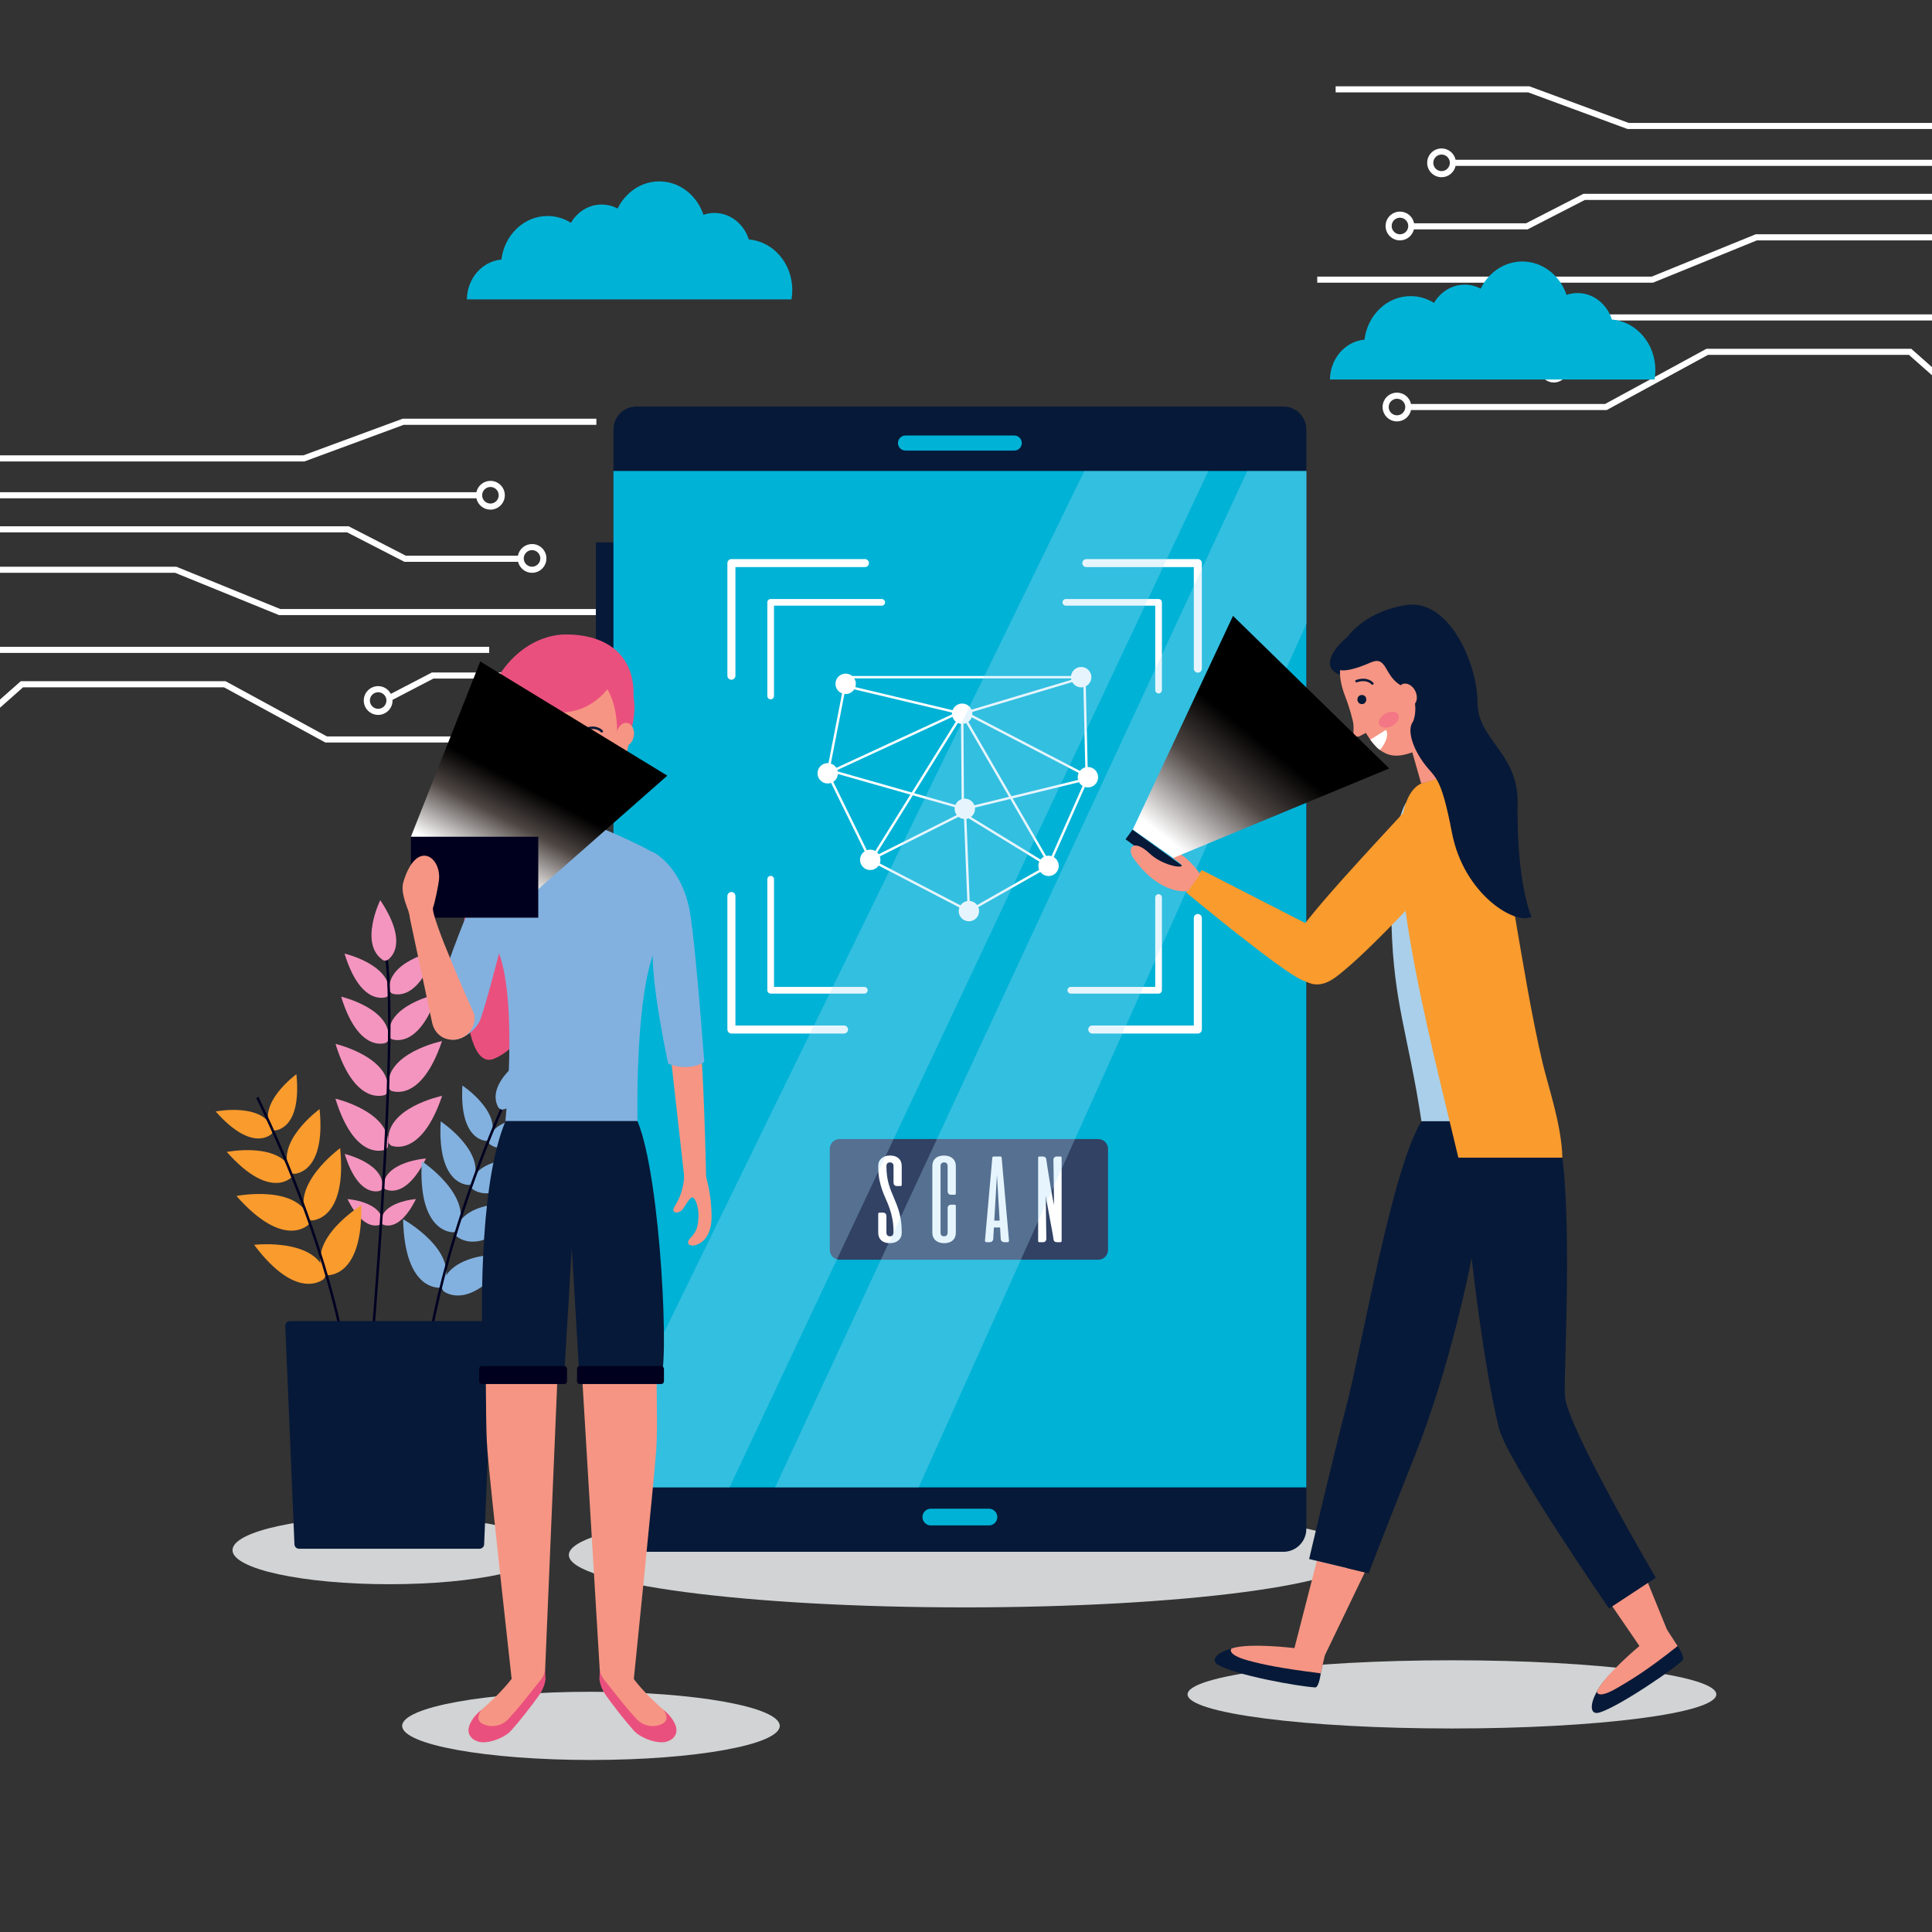 <svg width="425.2" height="425.2" xmlns="http://www.w3.org/2000/svg" xml:space="preserve" version="1.1">
 <rect width="100%" height="100%" fill="#333333" stroke="none"/>
 <defs>
  <linearGradient y2="0.278" x2="0.727" y1="1.106" x1="0.023" id="SVGID_1_">
   <stop stop-color="#FFFFFF" offset="0.195"/>
   <stop stop-color="#4E4643" offset="0.488"/>
   <stop stop-color="#000000" offset="0.696"/>
   <stop stop-color="#000000" offset="0.789"/>
  </linearGradient>
  <linearGradient y2="-0.042" x2="0.806" y1="1.119" x1="0.127" id="SVGID_00000085232896530361715140000003709800068047185077_">
   <stop stop-color="#FFFFFF" offset="0.195"/>
   <stop stop-color="#4E4643" offset="0.366"/>
   <stop stop-color="#000000" offset="0.487"/>
   <stop stop-color="#000000" offset="0.541"/>
  </linearGradient>
 </defs>
 <g>
  <title>Layer 1</title>
  <g id="svg_2">
   <g id="svg_3">
    <polygon id="svg_4" fill="#FFFFFF" points="425.2,27.053 358.441,27.053 336.58,18.99 293.951,18.99 293.951,20.333 336.34,20.333     358.201,28.396 425.2,28.396   "/>
    <path id="svg_5" fill="#FFFFFF" d="m425.2,35.165l-104.845,0c-0.309,-1.424 -1.577,-2.496 -3.094,-2.496c-1.744,0 -3.164,1.421 -3.164,3.167c0,1.747 1.42,3.167 3.164,3.167c1.517,0 2.785,-1.071 3.094,-2.496l104.845,0l0,-1.342zm-107.938,2.496c-1.004,0 -1.82,-0.819 -1.82,-1.825c0,-1.005 0.816,-1.824 1.82,-1.824c1.008,0 1.826,0.819 1.826,1.824c0,1.006 -0.818,1.825 -1.826,1.825z"/>
    <path id="svg_6" fill="#FFFFFF" d="m307.514,78.888l-12.147,0l0,1.342l12.553,0l6.072,-4.046l15.826,0l9.004,4.688c-0.002,0.046 -0.015,0.091 -0.015,0.138c0,1.747 1.421,3.168 3.167,3.168c1.747,0 3.168,-1.421 3.168,-3.168c0,-1.746 -1.421,-3.166 -3.168,-3.166c-1.215,0 -2.26,0.696 -2.791,1.702l-9.037,-4.705l-16.561,0l-6.071,4.047zm34.461,0.3c1.006,0 1.824,0.818 1.824,1.823c0,1.007 -0.818,1.826 -1.824,1.826c-1.006,0 -1.824,-0.819 -1.824,-1.826c-0.001,-1.006 0.818,-1.823 1.824,-1.823z"/>
    <path id="svg_7" fill="#FFFFFF" d="m425.2,42.661l-76.722,0l-12.609,6.479l-24.654,0c-0.281,-1.461 -1.564,-2.569 -3.107,-2.569c-1.746,0 -3.166,1.421 -3.166,3.167c0,1.747 1.42,3.167 3.166,3.167c1.49,0 2.733,-1.036 3.07,-2.423l25.018,0l12.607,-6.478l76.397,0l0,-1.343zm-117.093,8.901c-1.006,0 -1.824,-0.818 -1.824,-1.825c0,-1.006 0.818,-1.825 1.824,-1.825c1.007,0 1.826,0.819 1.826,1.825c0.001,1.007 -0.819,1.825 -1.826,1.825z"/>
    <polygon id="svg_8" fill="#FFFFFF" points="425.2,51.562 386.395,51.562 363.522,60.872 289.903,60.872 289.903,62.215     363.785,62.215 386.658,52.904 425.2,52.904   "/>
    <rect id="svg_9" fill="#FFFFFF" height="1.343" width="107.666" y="69.191" x="317.534"/>
    <path id="svg_10" fill="#FFFFFF" d="m425.2,80.799l-4.565,-4.037l-45.078,0l-22.304,12.145l-42.71,0c-0.309,-1.424 -1.575,-2.494 -3.09,-2.494c-1.747,0 -3.168,1.419 -3.168,3.165c0,1.747 1.421,3.167 3.168,3.167c1.516,0 2.781,-1.071 3.09,-2.496l43.052,0l22.304,-12.146l44.227,0l5.075,4.487l0,-1.791l-0.001,0zm-117.747,10.604c-1.006,0 -1.824,-0.818 -1.824,-1.824c0,-1.005 0.818,-1.823 1.824,-1.823c1.005,0 1.822,0.818 1.822,1.823c0,1.006 -0.817,1.824 -1.822,1.824z"/>
   </g>
   <g id="svg_11">
    <polygon id="svg_12" fill="#FFFFFF" points="0,100.214 66.759,100.214 88.62,92.151 131.249,92.151 131.249,93.494 88.86,93.494     66.999,101.557 0,101.557   "/>
    <path id="svg_13" fill="#FFFFFF" d="m0,109.669l104.845,0c0.309,1.425 1.577,2.496 3.094,2.496c1.744,0 3.164,-1.421 3.164,-3.167s-1.42,-3.167 -3.164,-3.167c-1.517,0 -2.785,1.071 -3.094,2.496l-104.845,0l0,1.342zm106.112,-0.672c0,-1.005 0.818,-1.824 1.826,-1.824c1.004,0 1.82,0.819 1.82,1.824c0,1.006 -0.816,1.825 -1.82,1.825c-1.007,0 -1.826,-0.819 -1.826,-1.825z"/>
    <path id="svg_14" fill="#FFFFFF" d="m111.614,148.002l-16.56,0l-9.037,4.705c-0.531,-1.006 -1.576,-1.702 -2.791,-1.702c-1.747,0 -3.168,1.42 -3.168,3.166c0,1.747 1.421,3.168 3.168,3.168c1.746,0 3.167,-1.421 3.167,-3.168c0,-0.047 -0.013,-0.092 -0.015,-0.138l9.004,-4.688l15.826,0l6.072,4.046l12.553,0l0,-1.342l-12.146,0l-6.073,-4.047zm-26.564,6.169c0,1.007 -0.818,1.826 -1.824,1.826c-1.006,0 -1.824,-0.819 -1.824,-1.826c0,-1.005 0.818,-1.823 1.824,-1.823c1.005,0.001 1.824,0.819 1.824,1.823z"/>
    <path id="svg_15" fill="#FFFFFF" d="m0,117.165l76.397,0l12.607,6.478l25.018,0c0.337,1.387 1.58,2.423 3.07,2.423c1.746,0 3.166,-1.42 3.166,-3.167c0,-1.746 -1.42,-3.167 -3.166,-3.167c-1.543,0 -2.826,1.108 -3.107,2.569l-24.654,0l-12.609,-6.479l-76.722,0l0,1.343zm115.267,5.733c0,-1.006 0.819,-1.825 1.826,-1.825c1.006,0 1.824,0.819 1.824,1.825c0,1.006 -0.818,1.825 -1.824,1.825c-1.007,0 -1.826,-0.818 -1.826,-1.825z"/>
    <polygon id="svg_16" fill="#FFFFFF" points="0,124.723 38.806,124.723 61.679,134.033 135.297,134.033 135.297,135.376 61.415,135.376     38.542,126.065 0,126.065   "/>
    <rect id="svg_17" fill="#FFFFFF" height="1.343" width="107.666" y="142.352" x="0"/>
    <path id="svg_18" fill="#FFFFFF" d="m0,155.753l5.075,-4.487l44.227,0l22.304,12.146l43.052,0c0.309,1.424 1.574,2.496 3.09,2.496c1.747,0 3.168,-1.42 3.168,-3.167c0,-1.746 -1.421,-3.165 -3.168,-3.165c-1.515,0 -2.781,1.07 -3.09,2.494l-42.71,0l-22.304,-12.145l-45.079,0l-4.565,4.035l0,1.793zm115.925,6.987c0,-1.005 0.817,-1.823 1.822,-1.823c1.006,0 1.824,0.818 1.824,1.823c0,1.006 -0.818,1.824 -1.824,1.824c-1.005,0 -1.822,-0.818 -1.822,-1.824z"/>
   </g>
   <path id="svg_19" fill="#D1D3D4" d="m299.4,342.223c0,6.37 -38.996,11.535 -87.103,11.535c-48.105,0 -87.104,-5.165 -87.104,-11.535c0,-6.372 38.998,-11.537 87.104,-11.537c48.107,0 87.103,5.166 87.103,11.537z"/>
   <g id="svg_20">
    <rect id="svg_21" fill="#071938" height="32.484" width="7.418" y="119.364" x="131.139"/>
    <rect id="svg_22" fill="#071938" height="16.242" width="7.418" y="159.01" x="131.139"/>
    <path id="svg_23" fill="#071938" d="m287.502,336.479c0,2.789 -2.256,5.043 -5.047,5.043l-142.4,0c-2.789,0 -5.047,-2.255 -5.047,-5.043l0,-241.965c0,-2.783 2.258,-5.041 5.047,-5.041l142.4,0c2.791,0 5.047,2.258 5.047,5.041l0,241.965z"/>
    <rect id="svg_24" fill="#00B2D6" height="223.691" width="152.494" y="103.656" x="135.008"/>
    <g id="svg_25">
     <g id="svg_26">
      <path id="svg_27" fill="#00B2D6" d="m224.883,97.508c0,0.914 -0.74,1.656 -1.654,1.656l-23.945,0c-0.916,0 -1.656,-0.742 -1.656,-1.656l0,0c0,-0.911 0.74,-1.659 1.656,-1.659l23.945,0c0.914,0 1.654,0.748 1.654,1.659l0,0z"/>
      <path id="svg_28" fill="#00B2D6" d="m219.488,333.884c0,1.014 -0.822,1.835 -1.844,1.835l-12.783,0c-1.018,0 -1.84,-0.821 -1.84,-1.835l0,0c0,-1.017 0.822,-1.84 1.84,-1.84l12.783,0c1.022,0 1.844,0.824 1.844,1.84l0,0z"/>
     </g>
    </g>
    <g id="svg_29">
     <g id="svg_30">
      <g id="svg_31">
       <path id="svg_32" stroke-miterlimit="10" stroke-linejoin="round" stroke-linecap="round" stroke-width="1.768" stroke="#FFFFFF" fill="none" d="m263.623,202.039c0,14.158 0,24.539 0,24.539s-9.746,0 -23.232,0"/>
       <path id="svg_33" stroke-miterlimit="10" stroke-linejoin="round" stroke-linecap="round" stroke-width="1.768" stroke="#FFFFFF" fill="none" d="m160.971,148.709c0,-14.283 0,-24.783 0,-24.783s12.813,0 29.383,0"/>
       <path id="svg_34" stroke-miterlimit="10" stroke-linejoin="round" stroke-linecap="round" stroke-width="1.768" stroke="#FFFFFF" fill="none" d="m239.084,123.926c14.158,0 24.539,0 24.539,0s0,9.745 0,23.23"/>
       <path id="svg_35" stroke-miterlimit="10" stroke-linejoin="round" stroke-linecap="round" stroke-width="1.768" stroke="#FFFFFF" fill="none" d="m185.754,226.578c-14.283,0 -24.783,0 -24.783,0s0,-12.812 0,-29.382"/>
      </g>
      <g id="svg_36">
       <path id="svg_37" stroke-miterlimit="10" stroke-linejoin="round" stroke-linecap="round" stroke-width="1.47" stroke="#FFFFFF" fill="none" d="m254.982,197.529c0,11.776 0,20.409 0,20.409s-8.105,0 -19.318,0"/>
       <path id="svg_38" stroke-miterlimit="10" stroke-linejoin="round" stroke-linecap="round" stroke-width="1.47" stroke="#FFFFFF" fill="none" d="m169.611,153.177c0,-11.879 0,-20.61 0,-20.61s10.654,0 24.436,0"/>
       <path id="svg_39" stroke-miterlimit="10" stroke-linejoin="round" stroke-linecap="round" stroke-width="1.47" stroke="#FFFFFF" fill="none" d="m234.574,132.566c11.775,0 20.408,0 20.408,0s0,8.105 0,19.319"/>
       <path id="svg_40" stroke-miterlimit="10" stroke-linejoin="round" stroke-linecap="round" stroke-width="1.47" stroke="#FFFFFF" fill="none" d="m190.221,217.938c-11.877,0 -20.609,0 -20.609,0s0,-10.656 0,-24.436"/>
      </g>
     </g>
     <g id="svg_41">
      <polygon id="svg_42" stroke-miterlimit="10" stroke-width="0.528" stroke="#FFFFFF" fill="none" points="191.523,189.237 213.238,200.515       230.768,190.56 239.176,171.583 238.658,149.035 186.293,149.035 182.166,170.189     "/>
      <polyline id="svg_43" stroke-miterlimit="10" stroke-width="0.528" stroke="#FFFFFF" fill="none" points="191.523,189.237       211.895,179.005 230.768,190.56     "/>
      <polyline id="svg_44" stroke-miterlimit="10" stroke-width="0.528" stroke="#FFFFFF" fill="none" points="211.895,176.581 211.76,157.079       238.658,149.035     "/>
      <polyline id="svg_45" stroke-miterlimit="10" stroke-width="0.528" stroke="#FFFFFF" fill="none" points="238.783,170.535 211.76,156.481       183.137,169.704 212.344,178.011 238.658,171.583     "/>
      <polyline id="svg_46" stroke-miterlimit="10" stroke-width="0.528" stroke="#FFFFFF" fill="none" points="192.295,188.345 211.76,157.079       185.348,150.814     "/>
      <line id="svg_47" stroke-miterlimit="10" stroke-width="0.528" stroke="#FFFFFF" fill="none" y2="157.079" x2="211.76" y1="189.515" x1="230.58"/>
      <line id="svg_48" stroke-miterlimit="10" stroke-width="0.528" stroke="#FFFFFF" fill="none" y2="178.011" x2="212.344" y1="200.515" x1="213.238"/>
      <path id="svg_49" fill="#FFFFFF" d="m188.359,150.503c0,1.24 -1.004,2.245 -2.244,2.245c-1.24,0 -2.244,-1.005 -2.244,-2.245c0,-1.24 1.004,-2.246 2.244,-2.246c1.24,0.001 2.244,1.006 2.244,2.246z"/>
      <path id="svg_50" fill="#FFFFFF" d="m214.004,157.079c0,1.24 -1.006,2.244 -2.244,2.244c-1.24,0 -2.246,-1.004 -2.246,-2.244c0,-1.24 1.006,-2.245 2.246,-2.245c1.238,0 2.244,1.005 2.244,2.245z"/>
      <path id="svg_51" fill="#FFFFFF" d="m240.193,149.035c0,1.24 -1.006,2.245 -2.244,2.245c-1.24,0 -2.244,-1.005 -2.244,-2.245c0,-1.24 1.004,-2.245 2.244,-2.245c1.239,0 2.244,1.004 2.244,2.245z"/>
      <path id="svg_52" fill="#FFFFFF" d="m184.412,170.189c0,1.239 -1.004,2.245 -2.246,2.245c-1.238,0 -2.244,-1.005 -2.244,-2.245c0,-1.24 1.006,-2.245 2.244,-2.245c1.242,0 2.246,1.005 2.246,2.245z"/>
      <path id="svg_53" fill="#FFFFFF" d="m215.484,200.515c0,1.24 -1.006,2.246 -2.246,2.246c-1.24,0 -2.244,-1.005 -2.244,-2.246c0,-1.239 1.004,-2.245 2.244,-2.245c1.241,0 2.246,1.005 2.246,2.245z"/>
      <path id="svg_54" fill="#FFFFFF" d="m214.588,178.011c0,1.239 -1.004,2.245 -2.244,2.245c-1.238,0 -2.246,-1.005 -2.246,-2.245c0,-1.24 1.008,-2.246 2.246,-2.246c1.24,0 2.244,1.005 2.244,2.246z"/>
      <path id="svg_55" fill="#FFFFFF" d="m241.678,171.053c0,1.239 -1.008,2.245 -2.246,2.245c-1.24,0 -2.244,-1.005 -2.244,-2.245c0,-1.24 1.004,-2.246 2.244,-2.246c1.238,0 2.246,1.006 2.246,2.246z"/>
      <path id="svg_56" fill="#FFFFFF" d="m193.77,189.237c0,1.24 -1.006,2.245 -2.246,2.245c-1.238,0 -2.244,-1.005 -2.244,-2.245c0,-1.24 1.006,-2.246 2.244,-2.246c1.24,0.001 2.246,1.006 2.246,2.246z"/>
      <path id="svg_57" fill="#FFFFFF" d="m233.012,190.56c0,1.24 -1.004,2.245 -2.244,2.245c-1.238,0 -2.244,-1.005 -2.244,-2.245c0,-1.239 1.006,-2.244 2.244,-2.244c1.24,-0.001 2.244,1.004 2.244,2.244z"/>
     </g>
    </g>
    <g id="svg_58">
     <path id="svg_59" fill="#314265" d="m243.863,275.077c0,1.198 -0.971,2.169 -2.168,2.169l-56.912,0c-1.197,0 -2.168,-0.971 -2.168,-2.169l0,-22.222c0,-1.198 0.971,-2.168 2.168,-2.168l56.912,0c1.197,0 2.168,0.97 2.168,2.168l0,22.222z"/>
     <g id="svg_60">
      <g id="svg_61">
       <path id="svg_62" fill="#FFFFFF" d="m197.432,261.035c-0.262,0 -0.457,-0.074 -0.586,-0.222c-0.131,-0.148 -0.195,-0.339 -0.195,-0.573l0,-3.609c0,-0.243 -0.066,-0.438 -0.195,-0.586c-0.131,-0.148 -0.326,-0.223 -0.586,-0.223c-0.27,0 -0.467,0.074 -0.594,0.223c-0.125,0.148 -0.188,0.343 -0.188,0.586c0,0.817 0.047,1.553 0.141,2.208c0.096,0.656 0.223,1.262 0.385,1.818c0.162,0.557 0.344,1.082 0.545,1.576c0.203,0.494 0.406,0.985 0.613,1.475c0.207,0.49 0.41,0.99 0.613,1.502c0.201,0.512 0.383,1.069 0.545,1.67c0.162,0.602 0.289,1.261 0.385,1.98c0.094,0.718 0.141,1.526 0.141,2.424c0,0.359 -0.061,0.68 -0.182,0.963c-0.121,0.283 -0.297,0.525 -0.525,0.728c-0.229,0.202 -0.504,0.357 -0.822,0.464c-0.318,0.108 -0.672,0.162 -1.057,0.162c-0.818,0 -1.453,-0.207 -1.906,-0.62c-0.453,-0.413 -0.68,-0.979 -0.68,-1.697l0,-4.122c0,-0.081 0.021,-0.148 0.066,-0.202c0.045,-0.054 0.113,-0.081 0.203,-0.081l0.754,0c0.26,0 0.455,0.074 0.586,0.222c0.129,0.148 0.195,0.339 0.195,0.572l0,3.61c0,0.242 0.064,0.438 0.195,0.586c0.129,0.148 0.324,0.222 0.586,0.222c0.27,0 0.467,-0.074 0.592,-0.222c0.127,-0.148 0.189,-0.344 0.189,-0.586c0,-1.149 -0.084,-2.155 -0.25,-3.017c-0.166,-0.862 -0.375,-1.646 -0.625,-2.351c-0.252,-0.705 -0.521,-1.374 -0.809,-2.007c-0.287,-0.633 -0.557,-1.3 -0.809,-2c-0.252,-0.701 -0.461,-1.473 -0.627,-2.317c-0.166,-0.844 -0.248,-1.832 -0.248,-2.963c0,-0.359 0.061,-0.68 0.182,-0.963c0.121,-0.283 0.297,-0.525 0.525,-0.727c0.229,-0.202 0.5,-0.357 0.814,-0.465c0.314,-0.108 0.67,-0.162 1.064,-0.162c0.816,0 1.451,0.206 1.906,0.62c0.453,0.413 0.68,0.979 0.68,1.697l0,4.121c0,0.081 -0.023,0.148 -0.068,0.202c-0.045,0.054 -0.111,0.081 -0.201,0.081l-0.752,0l0,0.003z"/>
       <path id="svg_63" fill="#FFFFFF" d="m208.557,265.938c0,-0.233 0.063,-0.424 0.188,-0.573c0.127,-0.148 0.314,-0.226 0.566,-0.235l0.781,0c0.09,0 0.156,0.027 0.201,0.081c0.045,0.054 0.068,0.121 0.068,0.202l0,5.873c0,0.718 -0.227,1.284 -0.68,1.697c-0.455,0.413 -1.09,0.62 -1.906,0.62c-0.395,0 -0.75,-0.054 -1.064,-0.162c-0.314,-0.108 -0.586,-0.263 -0.814,-0.464c-0.229,-0.202 -0.404,-0.445 -0.525,-0.728c-0.121,-0.283 -0.182,-0.604 -0.182,-0.963l0,-14.656c0,-0.719 0.227,-1.284 0.68,-1.697c0.453,-0.413 1.088,-0.62 1.906,-0.62c0.385,0 0.738,0.054 1.057,0.162c0.318,0.108 0.594,0.263 0.822,0.465c0.229,0.202 0.404,0.444 0.525,0.727c0.121,0.283 0.182,0.604 0.182,0.963l0,6.034c0,0.08 -0.023,0.148 -0.068,0.202c-0.045,0.054 -0.111,0.081 -0.201,0.081l-0.754,0c-0.262,0 -0.457,-0.074 -0.586,-0.222c-0.131,-0.148 -0.195,-0.339 -0.195,-0.573l0,-5.522c0,-0.243 -0.063,-0.438 -0.189,-0.586c-0.125,-0.148 -0.322,-0.223 -0.592,-0.223c-0.262,0 -0.457,0.074 -0.586,0.223c-0.131,0.148 -0.195,0.343 -0.195,0.586l0,14.654c0,0.242 0.063,0.438 0.188,0.586c0.127,0.148 0.324,0.222 0.594,0.222c0.26,0 0.455,-0.074 0.586,-0.222c0.129,-0.148 0.195,-0.344 0.195,-0.586l0,-5.346l-0.002,0z"/>
       <path id="svg_64" fill="#FFFFFF" d="m220.18,254.529c0.08,0 0.145,0.027 0.189,0.081c0.045,0.054 0.07,0.117 0.08,0.188l1.615,18.251c0.01,0.081 -0.016,0.157 -0.072,0.229c-0.059,0.072 -0.15,0.108 -0.277,0.108l-0.66,0c-0.225,0 -0.41,-0.065 -0.559,-0.195c-0.148,-0.13 -0.23,-0.289 -0.248,-0.478l-0.148,-2.573l-1.361,0l-0.148,2.573c-0.018,0.189 -0.1,0.348 -0.248,0.478c-0.148,0.13 -0.336,0.195 -0.559,0.195l-0.66,0c-0.127,0 -0.219,-0.036 -0.277,-0.108c-0.059,-0.072 -0.082,-0.148 -0.074,-0.229l1.617,-18.251c0.008,-0.072 0.035,-0.135 0.08,-0.188c0.045,-0.054 0.107,-0.081 0.189,-0.081l1.521,0zm-1.36,14.102l1.184,0l-0.592,-10.075l-0.592,10.075z"/>
       <path id="svg_65" fill="#FFFFFF" d="m233.379,254.529c0.09,0 0.156,0.027 0.201,0.081c0.045,0.054 0.068,0.121 0.068,0.202l0,18.291c0,0.081 -0.023,0.148 -0.068,0.202c-0.045,0.054 -0.111,0.081 -0.201,0.081l-0.754,0c-0.234,0 -0.414,-0.056 -0.539,-0.168c-0.125,-0.112 -0.201,-0.263 -0.229,-0.451c0,-0.108 -0.033,-0.359 -0.102,-0.754c-0.066,-0.395 -0.152,-0.873 -0.256,-1.434c-0.104,-0.561 -0.219,-1.179 -0.344,-1.852c-0.125,-0.674 -0.252,-1.349 -0.377,-2.027c-0.125,-0.678 -0.244,-1.327 -0.357,-1.946c-0.111,-0.62 -0.203,-1.154 -0.275,-1.603l0.135,9.441c0.008,0.234 -0.055,0.424 -0.189,0.573c-0.135,0.148 -0.332,0.222 -0.592,0.222l-0.754,0c-0.09,0 -0.158,-0.027 -0.203,-0.081c-0.045,-0.054 -0.066,-0.121 -0.066,-0.202l0,-18.291c0,-0.081 0.021,-0.148 0.066,-0.202c0.045,-0.054 0.113,-0.081 0.203,-0.081l0.754,0c0.225,0 0.406,0.061 0.545,0.182c0.139,0.121 0.219,0.281 0.236,0.478c0.018,0.144 0.059,0.438 0.121,0.882c0.063,0.444 0.143,0.974 0.242,1.589c0.1,0.615 0.207,1.284 0.324,2.007c0.115,0.723 0.234,1.432 0.355,2.128c0.121,0.696 0.238,1.345 0.352,1.946c0.111,0.602 0.213,1.096 0.303,1.482l-0.135,-10.008c0,-0.207 0.072,-0.372 0.215,-0.499c0.145,-0.126 0.332,-0.189 0.566,-0.189l0.755,0l0,0.001z"/>
      </g>
     </g>
    </g>
    <g id="svg_66" opacity="0.3">
     <polygon id="svg_67" fill="#ABDFF9" points="287.574,103.656 274.506,103.656 170.59,327.347 202.18,327.347 287.574,137.148    "/>
     <path id="svg_68" fill="#ABDFF9" d="m265.947,103.656l-27.299,0c0,0 -103.443,212.235 -103.619,212.238l0,11.454l25.523,0l105.395,-223.692z"/>
    </g>
   </g>
   <g id="svg_69">
    <path id="svg_70" fill="#D1D3D4" d="m120.186,341.156c0,4.145 -15.449,7.504 -34.506,7.504c-19.059,0 -34.508,-3.36 -34.508,-7.504c0,-4.146 15.449,-7.506 34.508,-7.506c19.056,0 34.506,3.36 34.506,7.506z"/>
    <g id="svg_71">
     <path id="svg_72" fill="#F99B2D" d="m59.883,249.455c0,0 -4.125,4.549 -12.416,-4.84c0,0 10.789,-2.132 12.66,4.212l-0.244,0.628z"/>
     <path id="svg_73" fill="#F99B2D" d="m60.338,248.81c0,0 6.143,0.068 4.898,-12.394c0,0 -8.898,6.46 -5.523,12.146l0.625,0.248z"/>
     <path id="svg_74" fill="#F495BF" d="m85.141,219.394c0,0 -5.633,2.443 -9.318,-9.528c0,0 10.709,2.507 9.803,9.056l-0.485,0.472z"/>
     <path id="svg_75" fill="#F495BF" d="m86.184,218.614c0,0 5.564,2.594 9.572,-9.273c0,0 -10.773,2.218 -10.043,8.79l0.471,0.483z"/>
     <path id="svg_76" fill="#F495BF" d="m84.992,229.482c0,0 -5.994,2.598 -9.912,-10.131c0,0 11.387,2.663 10.422,9.629l-0.51,0.502z"/>
     <path id="svg_77" fill="#F495BF" d="m86.1,228.653c0,0 5.918,2.757 10.176,-9.86c0,0 -11.455,2.356 -10.676,9.344l0.5,0.516z"/>
     <path id="svg_78" fill="#F495BF" d="m84.801,240.945c0,0 -6.625,2.872 -10.961,-11.203c0,0 12.594,2.946 11.527,10.649l-0.566,0.554z"/>
     <path id="svg_79" fill="#F495BF" d="m86.025,240.028c0,0 6.545,3.049 11.254,-10.904c0,0 -12.666,2.606 -11.807,10.336l0.553,0.568z"/>
     <path id="svg_80" fill="#F495BF" d="m84.799,253.021c0,0 -6.641,2.878 -10.982,-11.229c0,0 12.621,2.952 11.549,10.672l-0.567,0.557z"/>
     <path id="svg_81" fill="#F495BF" d="m86.025,252.102c0,0 6.559,3.055 11.281,-10.928c0,0 -12.695,2.611 -11.834,10.357l0.553,0.571z"/>
     <path id="svg_82" fill="#F495BF" d="m83.758,262.029c0,0 -4.771,2.07 -7.891,-8.066c0,0 9.068,2.121 8.299,7.667l-0.408,0.399z"/>
     <path id="svg_83" fill="#F495BF" d="m84.68,261.667c0,0 4.379,2.803 9.076,-6.706c0,0 -9.291,0.65 -9.416,6.249l0.34,0.457z"/>
     <path id="svg_84" fill="#F495BF" d="m84.08,269.406c0,0 3.6,2.302 7.455,-5.51c0,0 -7.629,0.533 -7.732,5.133l0.277,0.377z"/>
     <path id="svg_85" fill="#F495BF" d="m83.936,269.406c0,0 -3.6,2.302 -7.457,-5.51c0,0 7.633,0.533 7.734,5.133l-0.277,0.377z"/>
     <path id="svg_86" fill="#F99B2D" d="m64.186,259.077c0,0 -4.742,5.227 -14.27,-5.56c0,0 12.398,-2.45 14.551,4.839l-0.281,0.721z"/>
     <path id="svg_87" fill="#F99B2D" d="m64.707,258.337c0,0 7.057,0.076 5.629,-14.243c0,0 -10.226,7.421 -6.35,13.956l0.721,0.287z"/>
     <path id="svg_88" fill="#F99B2D" d="m67.986,269.431c0,0 -5.301,5.843 -15.949,-6.215c0,0 13.859,-2.739 16.264,5.408l-0.315,0.807z"/>
     <path id="svg_89" fill="#F99B2D" d="m68.572,268.603c0,0 7.887,0.086 6.293,-15.922c0,0 -11.435,8.297 -7.1,15.602l0.807,0.32z"/>
     <path id="svg_90" fill="#F99B2D" d="m71.334,281.421c0,0 -5.746,5.405 -15.408,-7.458c0,0 14.033,-1.633 15.785,6.679l-0.377,0.779z"/>
     <path id="svg_91" fill="#F99B2D" d="m71.982,280.642c0,0 7.855,0.71 7.531,-15.374c0,0 -12.055,7.369 -8.313,14.991l0.782,0.383z"/>
     <g id="svg_92">
      <path id="svg_93" fill="#82B1DF" d="m107.662,251.709c0,0 4.313,4.371 12.199,-5.357c0,0 -10.865,-1.676 -12.473,4.74l0.274,0.617z"/>
      <path id="svg_94" fill="#82B1DF" d="m107.18,251.085c0,0 -6.133,0.326 -5.414,-12.178c0,0 9.164,6.079 6.029,11.902l-0.615,0.276z"/>
      <path id="svg_95" fill="#82B1DF" d="m103.77,261.504c0,0 4.955,5.021 14.021,-6.158c0,0 -12.49,-1.924 -14.334,5.447l0.313,0.711z"/>
      <path id="svg_96" fill="#82B1DF" d="m103.215,260.785c0,0 -7.047,0.375 -6.223,-13.994c0,0 10.531,6.987 6.93,13.679l-0.707,0.315z"/>
      <path id="svg_97" fill="#82B1DF" d="m100.402,272.01c0,0 5.543,5.612 15.678,-6.882c0,0 -13.963,-2.153 -16.025,6.088l0.347,0.794z"/>
      <path id="svg_98" fill="#82B1DF" d="m99.785,271.206c0,0 -7.877,0.419 -6.955,-15.643c0,0 11.77,7.81 7.746,15.29l-0.791,0.353z"/>
      <path id="svg_99" fill="#82B1DF" d="m97.564,284.129c0,0 5.967,5.158 15.082,-8.099c0,0 -14.088,-1.042 -15.492,7.335l0.41,0.764z"/>
      <path id="svg_100" fill="#82B1DF" d="m96.883,283.377c0,0 -7.818,1.04 -8.17,-15.044c0,0 12.354,6.854 8.934,14.629l-0.764,0.415z"/>
      <path id="svg_101" stroke-miterlimit="10" stroke-width="0.551" stroke="#000022" fill="none" d="m93.576,301.432c0,0 2.211,-23.684 17,-57.796"/>
      <path id="svg_102" fill="#82B1DF" d="m109.84,243.922c0,0 -4.01,-4.651 6.32,-11.734c0,0 0.799,10.968 -5.727,12.053l-0.593,-0.319z"/>
     </g>
     <path id="svg_103" stroke-miterlimit="10" stroke-width="0.551" stroke="#000022" fill="none" d="m81.57,299.606c0,0 6.016,-68.994 3.486,-88.73"/>
     <path id="svg_104" fill="#F495BF" d="m85.164,211.355c0,0 5.457,-2.814 -1.477,-13.244c0,0 -4.84,9.876 0.807,13.32l0.67,-0.076z"/>
     <path id="svg_105" stroke-miterlimit="10" stroke-width="0.551" stroke="#000022" fill="none" d="m76.045,298.541c0,0 -3.203,-23.569 -19.416,-57.03"/>
     <path id="svg_106" fill="#071938" d="m106.553,339.84c0,0.559 -0.453,1.011 -1.012,1.011l-39.727,0c-0.557,0 -1.012,-0.452 -1.012,-1.011l-2.023,-48.077c0,-0.559 0.453,-1.012 1.012,-1.012l43.775,0c0.559,0 1.012,0.453 1.012,1.012l-2.025,48.077z"/>
    </g>
   </g>
   <path id="svg_107" fill="#00B2D6" d="m174.189,65.887c0.117,-0.672 0.18,-1.364 0.18,-2.072c0,-5.874 -4.218,-10.684 -9.567,-11.113c-1.068,-3.393 -4.047,-5.835 -7.558,-5.835c-0.844,0 -1.658,0.142 -2.423,0.404c-1.441,-4.288 -5.254,-7.35 -9.73,-7.35c-3.981,0 -7.436,2.424 -9.165,5.978c-1.063,-0.563 -2.257,-0.882 -3.521,-0.882c-2.844,0 -5.339,1.605 -6.752,4.019c-1.514,-0.95 -3.271,-1.496 -5.148,-1.496c-5.2,0 -9.492,4.176 -10.151,9.585c-4.217,0.372 -7.541,4.14 -7.606,8.763l71.441,0l0,-0.001z"/>
   <path id="svg_108" fill="#00B2D6" d="m364.135,83.517c0.117,-0.672 0.18,-1.364 0.18,-2.072c0,-5.874 -4.218,-10.684 -9.567,-11.113c-1.068,-3.394 -4.047,-5.835 -7.558,-5.835c-0.844,0 -1.658,0.142 -2.423,0.404c-1.441,-4.288 -5.254,-7.35 -9.73,-7.35c-3.981,0 -7.436,2.424 -9.165,5.978c-1.063,-0.563 -2.257,-0.882 -3.521,-0.882c-2.844,0 -5.339,1.605 -6.752,4.019c-1.514,-0.95 -3.272,-1.497 -5.148,-1.497c-5.2,0 -9.492,4.176 -10.151,9.585c-4.217,0.372 -7.541,4.14 -7.606,8.763l71.441,0z"/>
   <g id="svg_109">
    <g id="svg_110">
     <path id="svg_111" fill="#D1D3D4" d="m377.734,372.905c0,4.145 -26.053,7.504 -58.188,7.504c-32.133,0 -58.184,-3.359 -58.184,-7.504c0,-4.146 26.051,-7.506 58.184,-7.506c32.136,-0.001 58.188,3.359 58.188,7.506z"/>
     <g id="svg_112">
      <path id="svg_113" fill="#A9CFEA" d="m309.469,176.615c0,0 -3.84,5.002 -3.217,27.04c0.49,17.303 3.699,24.104 6.586,43.117l6.711,-0.003c0,0.001 -12.891,-61.496 -10.08,-70.154z"/>
      <polygon id="svg_114" fill="#F69583" points="367.791,360.91 362.367,364.525 351.119,348.089 360.07,341.965     "/>
      <polygon id="svg_115" fill="#F69583" points="291.492,364.484 284.832,362.915 289.82,343.519 300.365,346.053     "/>
      <path id="svg_116" fill="#071938" d="m344.404,307.173c-0.309,-5.582 2.354,-48.941 -2.32,-60.4l-29.246,0c-6.471,10.39 -13.119,49.498 -16.307,61.78c-3.318,12.776 -8.412,34.561 -8.412,34.561l13.103,3.142c0,0 1.914,-5.143 10.24,-26.069c7.555,-18.991 11.977,-40.798 12.414,-43.316c0,0 2.637,23.854 6.016,37.46c1.773,7.147 24.228,39.674 24.228,39.674l10.297,-6.78c0.001,-0.001 -19.64,-33.343 -20.013,-40.052z"/>
      <path id="svg_117" fill="#F99B2D" d="m343.852,254.784c-0.168,-7.222 -3.131,-15.663 -4.359,-20.879c-4.645,-19.733 -7.785,-47.298 -11.643,-58.873c-1.59,-4.764 -5.182,-5.319 -6.063,-5.162c-2.135,0.386 -9.008,2.565 -9.008,2.565c-11.773,5.549 2.17,56.797 8.182,82.348l22.891,0l0,0.001z"/>
      <path id="svg_118" fill="#F69583" d="m315.412,137.89c-9.223,-8.158 -24.582,1.198 -19.549,14.846l-0.043,-0.08c0,0 0.066,0.162 0.176,0.442c0.041,0.103 0.078,0.206 0.115,0.308c0.389,1.023 1.086,3 1.627,5.263c0.184,0.767 0.176,1.439 0.137,2.387c-0.063,1.427 1.188,1.054 1.451,0.92c0.728,-0.371 1.281,-0.68 1.281,-0.681c0.105,0.162 0.207,0.338 0.307,0.493c0.672,1.079 1.344,1.923 2.004,2.578c2.684,2.628 5.305,2.115 7.908,1.212l1.953,6.86l9.008,-2.565c0,0 -3.631,-4.454 -4.537,-6.979c-0.473,-1.303 1.293,-3.408 1.893,-4.462c1.029,-1.815 1.978,-4.21 1.908,-7.35c-0.139,-6.204 -1.981,-9.959 -5.639,-13.192z"/>
      <g id="svg_119">
       <g id="svg_120">
        <path id="svg_121" fill="none" d="m337.93,263.372"/>
       </g>
      </g>
      <g id="svg_122">
       <path id="svg_123" fill="#F99B2D" d="m285.81,205.105c5.557,-7.826 22.274,-25.148 25.52,-28.999c3.719,-4.41 7.752,-3.53 10.066,-2.04c1.976,1.271 4.746,6.219 1.851,10.534c-2.892,4.314 -19.664,22.575 -27.412,28.964c-2.258,1.864 -5.791,5.168 -10.002,1.288c-3.315,-3.054 -1.558,-7.589 -0.023,-9.747z"/>
       <g id="svg_124">
        <path id="svg_125" fill="#F99B2D" d="m264.486,191.476c0,0 22.584,11.605 27.086,13.871c3.268,1.647 4.494,5.061 3.455,7.607c-0.889,2.173 -3.705,4.796 -8.475,2.739c-4.77,-2.055 -25.514,-19.289 -25.514,-19.289l3.448,-4.928z"/>
        <rect id="svg_126" fill="#071938" height="14.482" width="2.615" transform="matrix(0.586 -0.81 0.81 0.586 -46.807 283.923)" y="180.515" x="253.069"/>
        <path id="svg_127" fill="#F69583" d="m261.494,196.107c0,0 -5.957,1.2 -11.986,-7.136c-1.654,-2.286 -0.111,-4.568 3.504,-1.132c3.062,2.919 8.785,3.661 6.586,2.07c-1.432,-1.032 -3.111,-2.424 -1.781,-2.5c2.781,-0.16 6.328,4.951 6.328,4.951l-2.651,3.747z"/>
       </g>
      </g>
      <g id="svg_128">
       <g id="svg_129">
        <g id="svg_130">
         <g id="svg_131">
          <path id="svg_132" fill="#071938" d="m299.73,152.952c0.287,0 0.547,0.116 0.734,0.324c0.152,0.185 0.23,0.42 0.23,0.673c0,0.499 -0.334,1.009 -0.965,1.009c-0.301,0 -0.561,-0.118 -0.742,-0.33c-0.158,-0.181 -0.242,-0.417 -0.242,-0.679c0.001,-0.494 0.337,-0.997 0.985,-0.997z"/>
         </g>
        </g>
       </g>
       <path id="svg_133" stroke-miterlimit="10" stroke-linejoin="round" stroke-linecap="round" stroke-width="0.543" stroke="#071938" fill="none" d="m302.035,150.429c0,0 -1.082,-1.341 -3.492,-0.526"/>
      </g>
      <path id="svg_134" fill="#F37784" d="m307.773,157.32c0.387,0.762 -0.244,1.86 -1.412,2.455c-1.168,0.594 -2.428,0.458 -2.814,-0.303c-0.391,-0.765 0.24,-1.864 1.408,-2.458c1.168,-0.595 2.428,-0.459 2.818,0.306z"/>
      <path id="svg_135" fill="#FFFFFF" d="m303.721,165.061c0,0 2.297,-2.65 1.314,-4.438l-3.453,2.159c0,0 1.203,1.707 2.139,2.279z"/>
      <path id="svg_136" fill="#071938" d="m284.576,362.856l6.916,1.628l-0.82,3.788c0,0 -0.383,3.158 -1.236,3.101c-4.039,-0.268 -17.471,-2.696 -21.402,-4.985c-1.764,-1.027 -0.275,-2.984 4.281,-3.878c3.591,-0.695 12.261,0.346 12.261,0.346z"/>
      <path id="svg_137" fill="#F69583" d="m271.047,362.801c0,0 -1.361,1.282 3.715,2.664c3.197,0.872 6.945,1.672 15.91,2.808l0.896,-3.948l-6.685,-1.604c0,0 -10.053,-1.239 -13.836,0.08z"/>
      <path id="svg_138" fill="#071938" d="m360.941,362.628l5.998,-3.807l2.137,3.234c0,0 1.711,2.434 1.307,3.231c-0.523,1.03 -14.094,10.428 -18.48,11.641c-1.967,0.544 -2.324,-1.889 0.221,-5.771c2.013,-3.055 8.817,-8.528 8.817,-8.528z"/>
      <path id="svg_139" fill="#F69583" d="m351.445,372.266c0,0 -0.035,1.87 4.5,-0.793c2.859,-1.679 6.193,-3.587 13.273,-9.205l-2.34,-3.613l-6.065,3.602c0.001,-0.001 -7.668,6.381 -9.368,10.009z"/>
      <path id="svg_140" fill="#071938" d="m294.295,147.247c0,0 1.211,1.258 7.287,-1.409c3.936,-1.729 2.777,3.109 7.25,5.311c3.758,1.85 2.6,7.028 2.063,7.793c-1.225,1.736 -0.035,5.678 2.596,9.179c2.451,3.259 3.635,2.516 6.059,15.143c2.615,13.634 14.023,20.461 17.518,18.497c0,0 -3.307,-6.92 -3.074,-25.146c0.139,-10.964 -8.822,-13.749 -8.822,-22.074c0,-8.324 -6.182,-22.81 -15.641,-21.388c-9.166,1.376 -15.935,7.722 -15.236,14.094z"/>
      <path id="svg_141" fill="#F69583" d="m311.492,152.11c0.623,1.309 0.344,2.745 -0.625,3.208c-0.973,0.462 -2.264,-0.221 -2.889,-1.529c-0.625,-1.306 -0.348,-2.74 0.621,-3.203c0.969,-0.465 2.264,0.218 2.893,1.524z"/>
      <path id="svg_142" fill="#071938" d="m294.912,148.484c0,0 -2.5,-0.667 -2.193,-2.938c0.365,-2.679 3.762,-5.314 3.762,-5.314s-2.234,4.522 -1.608,7.108c0.068,0.278 0.039,1.144 0.039,1.144z"/>
     </g>
    </g>
    <polygon id="svg_143" fill="url(#SVGID_1_)" points="258.207,188.82 305.743,169.12 271.365,135.541 249.31,182.563   "/>
   </g>
   <g id="svg_144">
    <g id="svg_145">
     <path id="svg_146" fill="#F69583" d="m155.266,258.638c0,0 1.34,3.811 1.34,9.254c0,2.112 -0.654,5.406 -3.732,6.197c-0.32,0.083 -1.178,0.007 -1.328,-0.273c-0.195,-0.366 -0.184,-0.728 0.463,-1.409c1.283,-1.357 1.693,-2.507 1.717,-5.012c0.018,-1.8 -0.729,-3.868 -1.367,-3.868c-0.613,0 -1.688,2.099 -2.027,2.517c-1.051,1.296 -2.785,0.975 -1.861,-0.5c2.268,-3.62 2.088,-6.906 2.088,-6.906l4.707,0z"/>
    </g>
    <path id="svg_147" fill="#F69583" d="m146.697,228.613c0.479,1.847 0.82,3.018 0.82,3.018l3.109,27.739l4.777,0c0,0 -0.242,-15.442 -1.211,-30.757l-7.495,0z"/>
    <path id="svg_148" fill="#D1D3D4" d="m171.609,379.836c0,4.145 -18.602,7.504 -41.551,7.504c-22.945,0 -41.549,-3.359 -41.549,-7.504c0,-4.146 18.604,-7.506 41.549,-7.506c22.95,0 41.551,3.36 41.551,7.506z"/>
    <path id="svg_149" fill="#EA507E" d="m130.941,172.883c0,0 4.912,-1.499 6.84,-10.568c0.33,-1.557 1.289,-5.549 1.545,-7.927c0.908,-8.401 -3.994,-14.757 -14.822,-14.757c-4.771,0 -11.469,2.77 -15.721,10.826c-5.143,9.737 -1.162,12.245 -5.545,16.756c-4.381,4.51 -4.639,7.732 -1.418,12.115c3.221,4.382 3.031,10.251 1.486,13.731c-1.549,3.48 -3.561,43.766 5.486,39.928c16.16,-6.858 22.148,-55.713 22.148,-55.713l0,-4.391l0.001,0z"/>
    <path id="svg_150" fill="#82B1DF" d="m95.146,222.255c-0.25,2.563 0.215,4.659 3.465,6.308c2.299,1.165 6.197,-1.708 7.084,-4.127c1.361,-3.716 4.139,-14.627 4.139,-14.627c0.252,-0.811 -0.328,-21.806 -0.867,-21.019c-6.094,8.901 -13.821,33.465 -13.821,33.465z"/>
    <path id="svg_151" fill="#82B1DF" d="m144.973,188.365c-3.559,-2.388 -13.402,-6.458 -13.402,-6.458l-11.451,0c0,0 -7.01,4.572 -10.855,6.281c0,0 -4.262,8.353 0.57,21.621c4.143,11.382 1.363,37.181 1.363,37.181l29.109,0c0,0 -0.631,-25.202 3.352,-36.682c5.159,-14.873 1.314,-21.943 1.314,-21.943z"/>
    <polygon id="svg_152" fill="#E78779" points="131.57,181.907 125.947,187.27 120.119,181.907 120.119,172.323 131.57,172.323   "/>
    <path id="svg_153" fill="#F69583" d="m137.947,165.717c-0.988,4.265 -6.959,12.333 -12.34,12.333c-4.623,0 -12.059,-6.711 -12.385,-11.138c0,0 -1.152,-7.903 -1.316,-10.561c-0.488,-7.863 6.865,-14.259 13.701,-14.259l0,0c6.842,0 14.457,6.401 13.898,14.259c-0.187,2.662 -0.958,6.769 -1.558,9.366z"/>
    <path id="svg_154" fill="#82B1DF" d="m147.061,234.1c4.709,1.874 7.943,-0.37 7.943,-0.37c-1.111,-14.425 -2.461,-30.063 -3.383,-34.141c-2.131,-9.421 -7.963,-12.086 -7.963,-12.086s0.061,9.312 0,22.806c-0.033,8.022 3.403,23.791 3.403,23.791z"/>
    <g id="svg_155">
     <path id="svg_156" fill="#F69583" d="m120.053,369.516c0,0 -1.109,2.157 -1.48,2.736c-1.447,2.257 -5.281,7.201 -7.164,9.028c-1.393,1.351 -5.668,2.665 -7.277,1.471c-1.355,-1.007 -1.203,-3.832 1.275,-5.955c5.111,-4.379 7.193,-7.322 7.193,-7.322l7.453,0.042z"/>
     <path id="svg_157" fill="#EA507E" d="m105.986,376.295c0,0 -1.484,1.853 -0.129,2.859c1.184,0.88 4.033,1.327 6.053,-0.857c2.285,-2.472 3.139,-3.628 7.211,-8.76c0.381,-0.478 0.725,-1.357 0.855,-2.113l0.076,2.092c0,0 -0.063,1.639 -1.369,3.515c-1.533,2.201 -4.451,5.91 -6.211,7.855c-1.637,1.809 -5.631,3.107 -7.457,2.333c0,0 -0.635,-0.28 -0.885,-0.468c-2.085,-1.579 -0.745,-4.265 1.856,-6.456z"/>
    </g>
    <g id="svg_158">
     <path id="svg_159" fill="#F69583" d="m131.928,369.516c0,0 1.109,2.157 1.48,2.736c1.449,2.257 5.279,7.201 7.164,9.028c1.393,1.351 5.668,2.665 7.277,1.471c1.355,-1.007 1.201,-3.832 -1.275,-5.955c-5.111,-4.379 -7.143,-7.373 -7.143,-7.373l-7.503,0.093z"/>
     <path id="svg_160" fill="#EA507E" d="m145.994,376.295c0,0 1.484,1.853 0.127,2.859c-1.182,0.88 -4.033,1.327 -6.051,-0.857c-2.283,-2.472 -3.137,-3.628 -7.211,-8.76c-0.381,-0.478 -0.725,-1.357 -0.854,-2.113l-0.078,2.092c0,0 0.061,1.639 1.369,3.515c1.533,2.201 4.451,5.91 6.209,7.855c1.639,1.809 5.633,3.107 7.459,2.333c0,0 0.637,-0.28 0.885,-0.468c2.087,-1.579 0.747,-4.265 -1.855,-6.456z"/>
    </g>
    <path id="svg_161" fill="#F69583" d="m122.828,299.799l-16.002,0c0.226,7.191 0.037,14.197 0.447,19.471c0.578,7.458 5.326,50.205 5.326,50.205s1.734,0.962 4.473,0.962c2.715,0 2.904,-3.013 2.904,-3.013l2.852,-67.625z"/>
    <path id="svg_162" fill="#F69583" d="m127.949,300.165l4.049,67.459c0,0 0.393,2.927 3.105,2.927c2.738,0 4.389,-1.025 4.389,-1.025s4.365,-42.797 4.92,-50.256c0.4,-5.395 -0.033,-12.009 0.18,-19.104l-16.643,0l0,-0.001z"/>
    <path id="svg_163" fill="#071938" d="m124.148,303.092l1.693,-28.428l1.678,28.428l17.793,0c2.021,-0.915 0.244,-43.78 -5.02,-56.377l-29.032,0c-5.234,12.533 -5.668,36.987 -4.922,56.377l17.81,0z"/>
    <g id="svg_164">
     <g id="svg_165">
      <g id="svg_166">
       <path id="svg_167" fill="#071938" d="m124.137,169.236c0.059,0 0.123,-0.004 0.18,-0.007c0.104,-0.013 0.186,-0.103 0.174,-0.206c-0.01,-0.105 -0.094,-0.191 -0.209,-0.175c-0.383,0.038 -0.674,-0.073 -0.703,-0.158c-0.016,-0.036 0.021,-0.167 0.338,-0.382c0.953,-0.648 1.063,-2.905 1.068,-2.998c0.004,-0.105 -0.076,-0.194 -0.186,-0.2c-0.107,-0.003 -0.191,0.078 -0.193,0.181c-0.027,0.6 -0.242,2.255 -0.9,2.704c-0.422,0.28 -0.582,0.558 -0.486,0.823c0.104,0.298 0.512,0.418 0.917,0.418z"/>
      </g>
     </g>
     <g id="svg_168">
      <g id="svg_169">
       <g id="svg_170">
        <path id="svg_171" fill="#071938" d="m118.207,163.448c-0.285,0 -0.543,0.116 -0.727,0.321c-0.152,0.185 -0.23,0.416 -0.23,0.667c0,0.494 0.332,0.999 0.957,0.999c0.299,0 0.555,-0.117 0.734,-0.326c0.156,-0.179 0.238,-0.413 0.238,-0.672c0.001,-0.491 -0.329,-0.989 -0.972,-0.989z"/>
       </g>
      </g>
     </g>
     <g id="svg_172">
      <g id="svg_173">
       <g id="svg_174">
        <path id="svg_175" fill="#071938" d="m130.158,163.448c0.285,0 0.543,0.116 0.727,0.321c0.15,0.185 0.229,0.416 0.229,0.667c0,0.494 -0.33,0.999 -0.955,0.999c-0.299,0 -0.557,-0.117 -0.734,-0.326c-0.156,-0.179 -0.238,-0.413 -0.238,-0.672c-0.001,-0.491 0.329,-0.989 0.971,-0.989z"/>
       </g>
      </g>
     </g>
     <g id="svg_176">
      <path id="svg_177" stroke-miterlimit="10" stroke-linejoin="round" stroke-linecap="round" stroke-width="0.538" stroke="#071938" fill="none" d="m132.441,160.951c0,0 -1.072,-1.329 -3.461,-0.521"/>
      <path id="svg_178" stroke-miterlimit="10" stroke-linejoin="round" stroke-linecap="round" stroke-width="0.538" stroke="#071938" fill="none" d="m116.188,160.951c0,0 1.07,-1.329 3.459,-0.521"/>
     </g>
     <g id="svg_179">
      <path id="svg_180" fill="#F37784" d="m120.652,168.706c0,0.85 -1.049,1.536 -2.35,1.536c-1.297,0 -2.346,-0.687 -2.346,-1.536c0,-0.846 1.049,-1.532 2.346,-1.532c1.302,0 2.35,0.686 2.35,1.532z"/>
      <path id="svg_181" fill="#F37784" d="m132.408,169.03c0,0.847 -1.053,1.532 -2.35,1.532c-1.297,0 -2.348,-0.685 -2.348,-1.532c0,-0.85 1.051,-1.536 2.348,-1.536c1.297,0 2.35,0.686 2.35,1.536z"/>
     </g>
     <path id="svg_182" fill="#FFFFFF" d="m121.191,171.669c0.053,1.664 1.551,3.003 3.395,3.003c1.846,0 3.344,-1.339 3.395,-3.003l-6.79,0z"/>
    </g>
    <path id="svg_183" fill="#EA507E" d="m139.129,159.89c0,0 -1.988,-0.813 -3.316,1.628c0,0 0.258,-5.97 -2.158,-9.825c0,0 -3.455,4.87 -9.668,5.073c-6.213,0.204 -9.85,2.381 -11.49,6.649c0,0 -2.928,-6.357 0,-13.167c2.633,-6.126 9.479,-9.273 13.84,-9.109c4.358,0.166 15.786,5.839 12.792,18.751z"/>
    <path id="svg_184" fill="#F69583" d="m139.516,161.898c-0.193,1.41 -1.195,2.436 -2.238,2.295c-1.047,-0.146 -1.738,-1.401 -1.547,-2.811c0.191,-1.407 1.191,-2.434 2.236,-2.292c1.045,0.14 1.738,1.398 1.549,2.808z"/>
    <path id="svg_185" fill="#82B1DF" d="m131.57,188.014l-11.451,0c0,0 -0.902,-8.505 0,-8.505c0,0 5.32,1.568 11.451,0c0.448,-0.114 0,8.505 0,8.505z"/>
    <path id="svg_186" fill="#00001E" d="m146.125,303.963c0,0.352 -0.246,0.637 -0.549,0.637l-18.035,0c-0.303,0 -0.551,-0.286 -0.551,-0.637l0,-2.669c0,-0.352 0.248,-0.637 0.551,-0.637l18.035,0c0.303,0 0.549,0.285 0.549,0.637l0,2.669z"/>
    <path id="svg_187" fill="#00001E" d="m124.795,303.963c0,0.352 -0.25,0.637 -0.555,0.637l-18.24,0c-0.307,0 -0.553,-0.286 -0.553,-0.637l0,-2.669c0,-0.352 0.246,-0.637 0.553,-0.637l18.24,0c0.305,0 0.555,0.285 0.555,0.637l0,2.669z"/>
    <polygon id="svg_188" fill="url(#SVGID_00000085232896530361715140000003709800068047185077_)" points="118.305,195.833     146.865,170.708 105.699,145.583 90.432,184.151   "/>
    <rect id="svg_189" fill="#00001E" height="17.815" width="28.031" y="184.151" x="90.432"/>
    <path id="svg_190" fill="#F69583" d="m104.338,223.136c0,0 -9.748,-21.627 -9.025,-23.425c0.389,-0.97 1.193,-5.056 1.295,-5.982c0.57,-5.212 -5.006,-9.144 -7.838,0.412c-0.627,2.112 0.674,5.091 1.092,6.309c0.271,0.793 0.391,1.84 0.391,1.84l4.865,22.844c0.553,2.517 2.838,4.21 5.664,3.558c2.511,-0.58 4.109,-3.041 3.556,-5.556z"/>
   </g>
  </g>
 </g>
</svg>